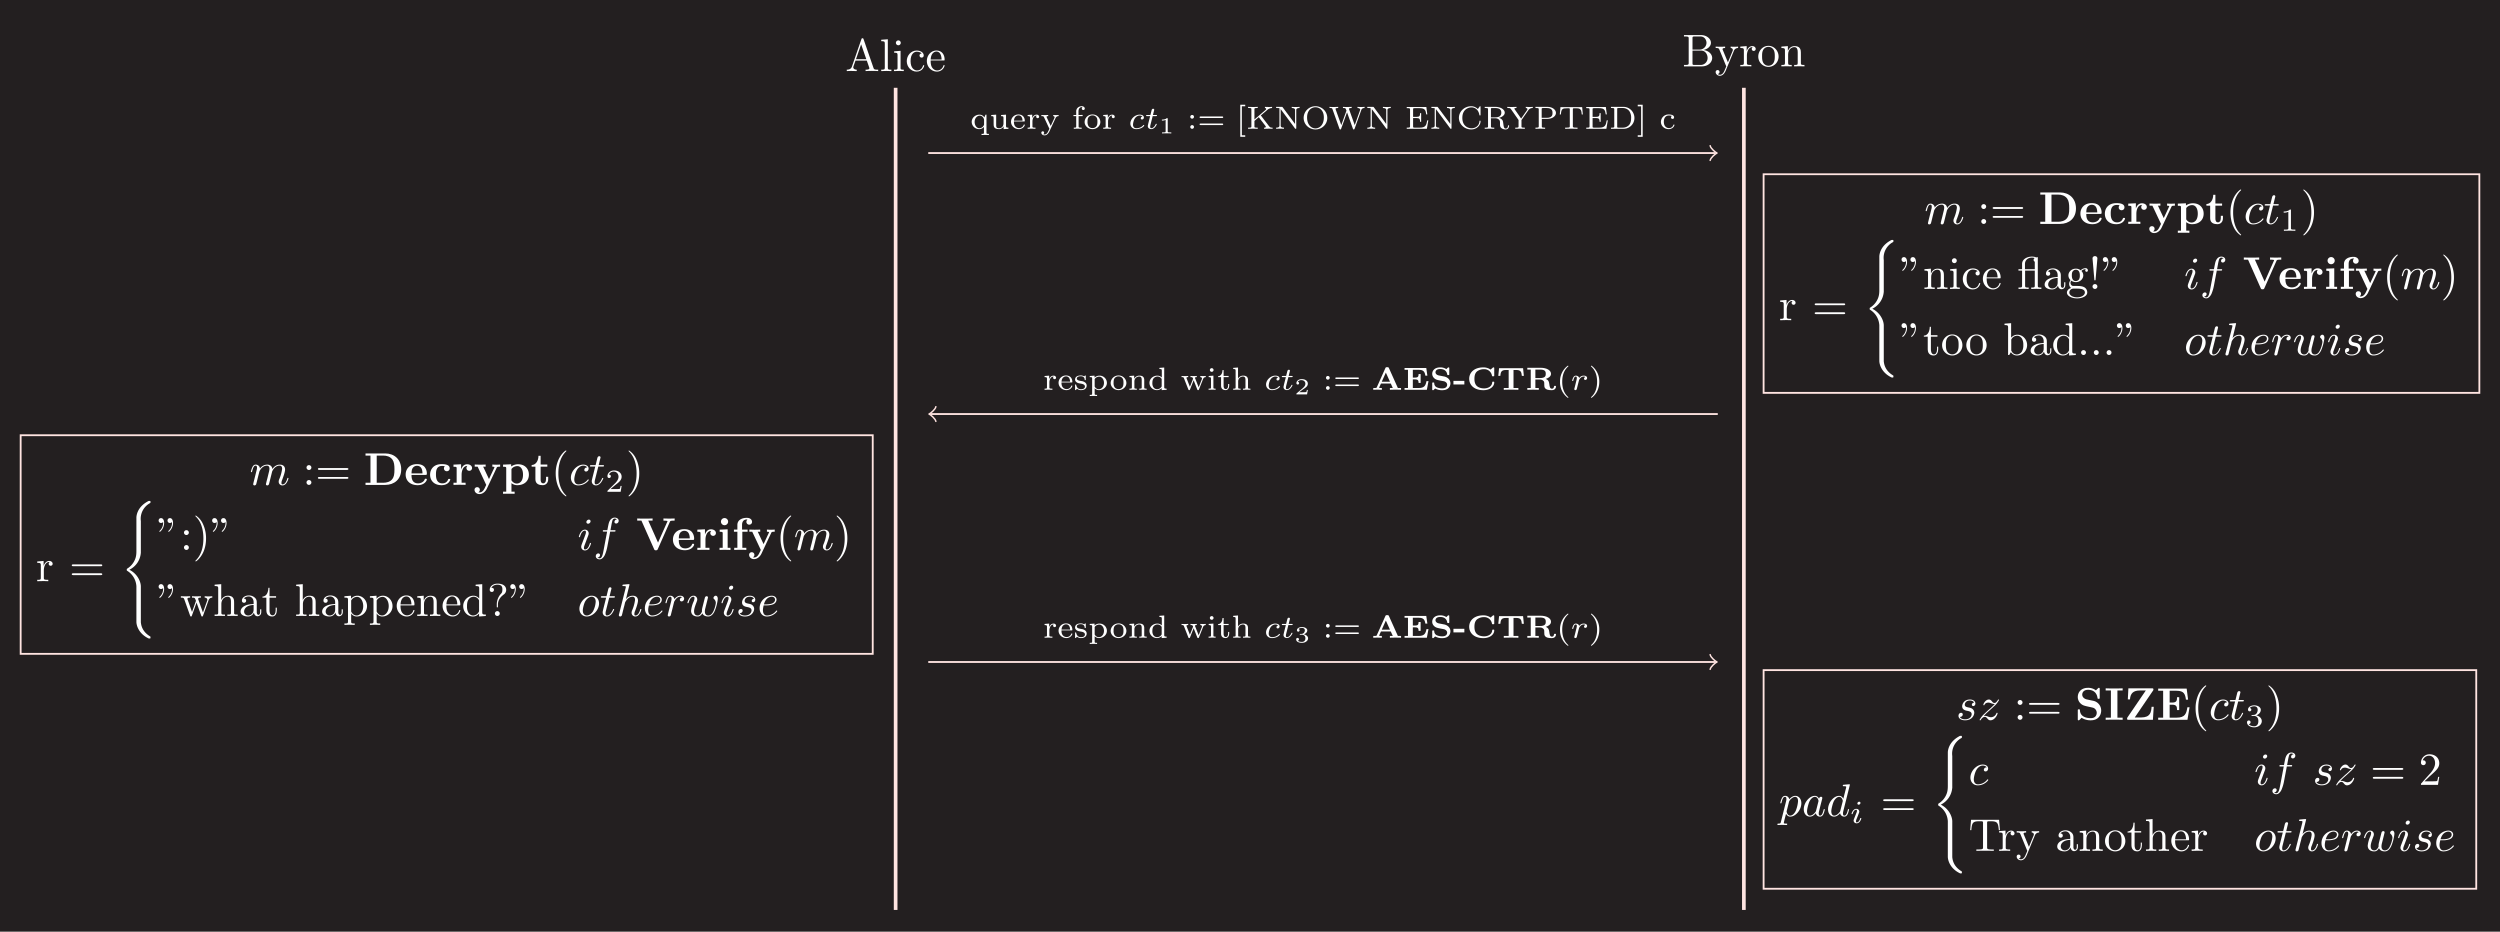 <svg xmlns="http://www.w3.org/2000/svg" xmlns:xlink="http://www.w3.org/1999/xlink" width="724.063" height="269.787" viewBox="0 0 543.047 202.34"><rect x="0" y="0" width="543.047" height="202.34" fill="#808080" stroke="none"/><path d="M-.002 202.343V.001h543.054v202.342zM543.052.001" fill="#231f20"/><path d="M166.201 19.07h56.694V4.897H166.2z" fill="#231f20"/><symbol id="a"><path d="M.366.696C.361.709.359.716.343.716S.324.71.319.696L.112.098C.094.047.054.032 0 .031V0c.023.001.066.003.102.003L.217 0v.031c-.05 0-.075.025-.075.051l.002.015.046.131h.247L.49.075.493.061c0-.03-.056-.03-.083-.03V0a2.274 2.274 0 0 0 .275 0v.031H.667c-.06 0-.074.007-.085.04L.366.696M.313.584.426.259H.201l.112.325z"/></symbol><symbol id="b"><path d="M.144.694 0 .683V.652C.07.652.078.645.078.596v-.52C.078.031.067.031 0 .031V0l.111.003L.222 0v.031c-.067 0-.078 0-.078.045v.618z"/></symbol><symbol id="c"><path d="M.144.442.004.431V.4C.069.4.078.394.078.345V.076C.078.031.067.031 0 .031V0l.11.003C.145.003.18.001.214 0v.031c-.066 0-.07.005-.07.044v.367m.004.174a.052.052 0 0 1-.053.053.054.054 0 0 1-.053-.053c0-.027.022-.053.053-.053.028 0 .053.021.053.053z"/></symbol><symbol id="d"><path d="M.083.229c0 .163.082.205.135.205C.227.434.29.433.325.397.284.394.278.364.278.351c0-.026.018-.046.046-.046C.35.305.37.322.37.352.37.42.294.459.217.459.092.459 0 .351 0 .227 0 .099.099 0 .215 0c.134 0 .166.12.166.13 0 .01-.01.01-.013.01C.359.14.357.136.355.13.326.037.261.025.224.025.171.025.083.068.083.229z"/></symbol><symbol id="e"><path d="M.084.263c.006.149.09.174.124.174.103 0 .113-.135.113-.174H.084M.083.242h.279c.022 0 .025 0 .025.021 0 .099-.054.196-.179.196C.092.459 0 .356 0 .231 0 .097.105 0 .22 0a.17.17 0 0 1 .167.13c0 .01-.008.012-.013.012C.365.142.363.136.361.128.326.025.236.025.226.025c-.05 0-.09.03-.113.067-.03.048-.03.114-.03.15z"/></symbol><use xlink:href="#a" transform="matrix(9.963 0 0 -9.963 183.935 15.442)" fill="#fff"/><use xlink:href="#b" transform="matrix(9.963 0 0 -9.963 191.417 15.442)" fill="#fff"/><use xlink:href="#c" transform="matrix(9.963 0 0 -9.963 194.186 15.442)" fill="#fff"/><use xlink:href="#d" transform="matrix(9.963 0 0 -9.963 196.966 15.552)" fill="#fff"/><use xlink:href="#e" transform="matrix(9.963 0 0 -9.963 201.33 15.552)" fill="#fff"/><path d="M350.455 19.677h56.694V4.29h-56.694z" fill="#231f20"/><symbol id="f"><path d="M.186.366v.246c0 .033.002.04.049.04h.124C.456.652.491.567.491.514a.15.15 0 0 0-.16-.148H.186M.422.357C.519.376.588.44.588.514c0 .087-.092.169-.222.169H0V.652h.024C.101.652.103.641.103.605V.078C.103.042.101.031.024.031H0V0h.392c.133 0 .223.089.223.183C.615.27.533.345.422.357M.36.031H.235c-.047 0-.049.007-.049.04v.273h.188c.099 0 .141-.093.141-.16A.151.151 0 0 0 .36.031z"/></symbol><symbol id="g"><path d="M.396.541a.094.094 0 0 0 .093.064v.031a.94.94 0 0 0-.162 0V.605C.358.604.374.587.374.562.374.552.373.55.368.538L.267.292.156.561C.152.571.15.575.15.579c0 .026.037.026.056.026v.031a1.646 1.646 0 0 0-.206 0V.605c.048 0 .067 0 .081-.035l.15-.365A1.487 1.487 0 0 0 .206.146C.184.091.156.022.092.022c-.005 0-.028 0-.047.018.031.004.039.026.039.042a.04.04 0 0 1-.042.042C.022.124 0 .111 0 .081 0 .036.042 0 .092 0 .155 0 .196.057.22.114l.176.427z"/></symbol><symbol id="h"><path d="M.139.332v.11L0 .431V.4C.07.4.078.393.078.344V.076C.078.031.067.031 0 .031V0l.114.003c.04 0 .087 0 .127-.003v.031H.22C.146.031.144.042.144.078v.154c0 .099.042.188.118.188L.273.419A.043.043 0 0 1 .25.38C.25.352.271.337.293.337c.018 0 .043.012.043.044S.305.442.262.442C.189.442.153.375.139.332z"/></symbol><symbol id="i"><path d="M.443.225c0 .128-.1.234-.221.234C.097.459 0 .35 0 .225 0 .096.104 0 .221 0c.121 0 .222.098.222.225m-.221-.2a.13.13 0 0 0-.114.067C.083.136.083.197.083.233c0 .039 0 .093.024.137a.134.134 0 0 0 .114.067.131.131 0 0 0 .113-.065C.36.329.36.271.36.233c0-.036 0-.09-.022-.134A.129.129 0 0 0 .222.025z"/></symbol><symbol id="j"><path d="M.078.344V.076C.078.031.067.031 0 .031V0l.113.003L.225 0v.031c-.067 0-.078 0-.078.045V.26c0 .104.071.16.135.16C.345.42.356.366.356.309V.076C.356.031.345.031.278.031V0l.113.003L.503 0v.031c-.052 0-.077 0-.078.03v.191c0 .086 0 .117-.031.153C.38.422.347.442.289.442.216.442.169.399.141.337v.105L0 .431V.4C.07.4.078.393.078.344z"/></symbol><use xlink:href="#f" transform="matrix(9.963 0 0 -9.963 365.79 14.418)" fill="#fff"/><use xlink:href="#g" transform="matrix(9.963 0 0 -9.963 372.675 16.46)" fill="#fff"/><use xlink:href="#h" transform="matrix(9.963 0 0 -9.963 378.025 14.418)" fill="#fff"/><use xlink:href="#i" transform="matrix(9.963 0 0 -9.963 381.93 14.528)" fill="#fff"/><use xlink:href="#j" transform="matrix(9.963 0 0 -9.963 386.951 14.418)" fill="#fff"/><path stroke-width=".399" stroke-miterlimit="10" fill="none" stroke="#ffe4e1" d="M201.634 33.244h171.04"/><path stroke-width=".319" stroke-linecap="round" stroke-linejoin="round" fill="none" stroke="#ffe4e1" d="M371.479 31.65c.1.597 1.196 1.494 1.494 1.594-.298.1-1.394.996-1.494 1.594"/><symbol id="k"><path d="M.46.635H.43L.394.548a.177.177 0 0 1-.152.087C.113.635 0 .537 0 .409A.23.23 0 0 1 .233.184c.08 0 .123.043.148.068V.079C.381.036.371.036.306.036V0C.308 0 .378.004.42.004.457.004.526.001.535 0v.036C.47.036.46.036.46.079v.556M.385.338C.385.32.385.316.37.29A.156.156 0 0 0 .239.212c-.083 0-.148.09-.148.196 0 .117.079.195.159.195.084 0 .135-.082.135-.138V.338z"/></symbol><symbol id="l"><path d="M.307.44V.404C.374.404.382.397.382.348V.177C.382.089.325.028.249.028.158.028.154.071.154.122v.329L0 .44V.404C.075.404.075.401.075.312v-.15C.075.093.075 0 .242 0c.022 0 .095 0 .143.084h.001V0l.15.01v.036C.469.046.461.053.461.102v.349L.307.44z"/></symbol><symbol id="m"><path d="M.401.238c.021 0 .028 0 .028.022C.429.348.38.456.231.456A.228.228 0 0 1 0 .229C0 .102.111 0 .244 0c.135 0 .185.108.185.13 0 .004-.002.014-.017.014C.399.144.397.138.394.128A.15.15 0 0 0 .251.032a.155.155 0 0 0-.122.059C.092.138.091.199.091.238h.31M.092.264c.011.141.101.164.139.164.123 0 .127-.139.128-.164H.092z"/></symbol><symbol id="n"><path d="M.15.228c0 .084.039.185.134.185A.046.046 0 0 1 .267.377c0-.033.026-.046.045-.046.024 0 .046.016.046.046 0 .034-.032.064-.079.064C.229.441.174.41.144.334H.143v.107L0 .43V.394C.067.394.075.387.075.338V.079C.075.036.065.036 0 .036V0c.005 0 .073.004.114.004C.157.004.201.002.244 0v.036h-.02C.15.036.15.047.15.081v.147z"/></symbol><symbol id="o"><path d="M.443.537a.098.098 0 0 0 .095.062v.036C.51.633.491.631.462.631a.923.923 0 0 0-.091.004V.599C.404.597.412.577.412.561.412.549.407.54.403.53L.292.293.169.557a.042.042 0 0 0-.006.019c0 .023.034.023.051.023v.036A3.02 3.02 0 0 0 .099.631C.069.631.03.632.001.635V.599C.057.599.068.596.083.564l.168-.36L.223.145C.201.097.169.028.101.028.076.028.068.033.058.04c.001 0 .029.01.029.043a.041.041 0 0 1-.043.043A.042.042 0 0 1 0 .082C0 .035.047 0 .101 0c.085 0 .134.089.148.119l.194.418z"/></symbol><symbol id="p"><path d="M.161.395h.125v.036H.157v.112c0 .091.054.133.097.133A.104.104 0 0 0 .283.671a.046.046 0 0 1-.022-.04C.261.604.28.585.307.585s.046.019.046.046C.353.674.31.704.255.704.176.704.086.648.086.543V.431H0V.395h.086V.079C.086.036.076.036.011.036V0c.005 0 .073.004.114.004C.168.004.212.002.255 0v.036h-.02C.161.036.161.047.161.081v.314z"/></symbol><symbol id="q"><path d="M.49.223a.24.24 0 0 1-.245.233A.24.24 0 0 1 0 .223C0 .099.11 0 .245 0S.49.099.49.223M.245.032a.147.147 0 0 0-.124.061.25.25 0 0 0-.03.139c0 .043.001.102.036.145a.155.155 0 0 0 .118.051.148.148 0 0 0 .123-.059C.396.33.399.28.399.232.399.184.396.131.367.09A.147.147 0 0 0 .245.032z"/></symbol><use xlink:href="#k" transform="matrix(6.974 0 0 -6.974 211.073 29.332)" fill="#fff"/><use xlink:href="#l" transform="matrix(6.974 0 0 -6.974 215.313 28.049)" fill="#fff"/><use xlink:href="#m" transform="matrix(6.974 0 0 -6.974 219.609 28.049)" fill="#fff"/><use xlink:href="#n" transform="matrix(6.974 0 0 -6.974 223.221 27.979)" fill="#fff"/><use xlink:href="#o" transform="matrix(6.974 0 0 -6.974 226.199 29.402)" fill="#fff"/><use xlink:href="#p" transform="matrix(6.974 0 0 -6.974 233.173 27.979)" fill="#fff"/><use xlink:href="#q" transform="matrix(6.974 0 0 -6.974 235.6 28.049)" fill="#fff"/><use xlink:href="#n" transform="matrix(6.974 0 0 -6.974 239.644 27.979)" fill="#fff"/><symbol id="r"><path d="M.376.393A.058.058 0 0 1 .325.337C.325.31.346.3.364.3.386.3.421.316.421.364c0 .068-.078.087-.132.087C.139.451 0 .313 0 .174 0 .088.06 0 .185 0c.169 0 .248.099.248.113C.433.119.424.13.416.13.41.13.408.128.4.12.322.028.205.028.187.028.115.028.083.077.083.139c0 .029.014.138.066.207.038.049.09.077.14.077.014 0 .062-.002.087-.03z"/></symbol><symbol id="s"><path d="M.204.405h.102c.019 0 .032 0 .032.022 0 .014-.013.014-.03.014H.213L.25.589l.003.014c0 .018-.014.032-.034.032C.194.635.179.618.172.592L.134.441H.032C.013.441 0 .441 0 .419 0 .405.012.405.03.405h.095L.066.169C.06.144.051.108.051.095.051.036.101 0 .158 0c.111 0 .174.14.174.153 0 .013-.013.013-.016.013C.304.166.303.164.295.147.267.084.216.028.161.028.14.028.126.041.126.077c0 .01.004.031.006.041l.072.287z"/></symbol><use xlink:href="#r" transform="matrix(6.974 0 0 -6.974 245.534 28.049)" fill="#fff"/><use xlink:href="#s" transform="matrix(6.974 0 0 -6.974 248.958 28.049)" fill="#fff"/><symbol id="t"><path d="M.255.636c0 .03-.003.03-.036.03C.148.602.037.602.017.602H0V.558h.017c.023 0 .088.003.146.028v-.5c0-.031 0-.042-.106-.042h-.05V0c.055.004.144.004.202.004.058 0 .147 0 .202-.004v.044h-.05C.255.044.255.055.255.086v.55z"/></symbol><use xlink:href="#t" transform="matrix(4.981 0 0 -4.981 252.384 28.976)" fill="#fff"/><symbol id="u"><path d="M.115.373a.057.057 0 0 1-.057.058A.057.057 0 0 1 0 .374C0 .339.028.316.057.316c.035 0 .058.028.058.057m0-.316a.057.057 0 0 1-.057.058A.057.057 0 0 1 0 .058C0 .023.028 0 .057 0c.035 0 .058.028.058.057z"/></symbol><symbol id="v"><path d="M.698.22c.015 0 .038 0 .038.025 0 .024-.024.024-.037.024H.037C.024.269 0 .269 0 .245 0 .22.023.22.038.22h.66M.699 0c.013 0 .037 0 .037.024 0 .025-.023.025-.038.025h-.66C.023.049 0 .049 0 .024 0 0 .024 0 .037 0h.662z"/></symbol><symbol id="w"><path d="M.154 0v.049H.049v.902h.105V1H0V0h.154z"/></symbol><symbol id="x"><path d="M.397.416.6.589c.049.042.1.057.148.058v.036A1.209 1.209 0 0 0 .663.679L.525.683V.647C.539.647.562.642.562.618A.039.039 0 0 0 .553.595L.198.291v.311c0 .034.002.045.079.045h.024v.036a4.593 4.593 0 0 0-.15-.004L0 .683V.647h.024c.077 0 .079-.01.079-.045V.081C.103.047.101.036.024.036H0V0l.15.004L.301 0v.036H.277C.2.036.198.046.198.081v.165l.135.115.204-.266C.543.087.552.076.552.063.552.036.517.036.499.036V0l.149.004C.683.004.749.001.763 0v.036C.709.036.686.038.648.088L.397.416z"/></symbol><symbol id="y"><path d="M.205.668C.194.682.193.683.173.683H0V.647h.03C.073.647.098.642.103.641V.108c0-.027 0-.072-.103-.072V0a1.657 1.657 0 0 0 .244 0v.036C.141.036.141.081.141.108v.505L.585.015C.595.001.596 0 .608 0c.019 0 .019.009.019.028v.547c0 .027 0 .072.103.072v.036a1.657 1.657 0 0 0-.244 0V.647C.589.647.589.602.589.575V.151L.205.668z"/></symbol><symbol id="z"><path d="M.736.358c0 .2-.164.365-.368.365A.366.366 0 0 1 0 .358C0 .162.163 0 .368 0s.368.162.368.358M.368.033C.251.033.107.128.107.374c0 .232.147.317.261.317.114 0 .261-.085.261-.317C.629.128.485.033.368.033z"/></symbol><symbol id="A"><path d="M.989.601c.013.036.037.066.103.066v.036a1.554 1.554 0 0 0-.22 0V.667C.929.666.956.642.956.616c0-.004 0-.006-.005-.019L.786.135l-.175.49-.004.014c0 .028.057.028.083.028v.036A4.612 4.612 0 0 0 .541.699C.5.699.46.7.419.703V.667C.472.667.489.665.5.652A.37.37 0 0 0 .528.584L.367.135.193.621C.188.634.188.636.188.639c0 .028.057.028.083.028v.036A4.612 4.612 0 0 0 .122.699C.081.699.041.7 0 .703V.667c.062 0 .08 0 .093-.037L.31.023C.316.006.321 0 .337 0c.018 0 .021.01.026.023l.183.511.183-.511C.734.01.737 0 .755 0c.017 0 .021.007.027.023l.207.578z"/></symbol><symbol id="B"><path d="M.672.263H.638C.612.112.589.036.404.036H.246C.199.036.198.044.198.075v.26h.101C.4.335.415.305.415.218h.034v.27H.415C.415.401.4.371.299.371H.198v.233c0 .031.001.039.048.039h.15C.56.643.589.589.607.449h.034l-.03.23H0V.643h.024c.077 0 .079-.01.079-.045V.081C.103.047.101.036.024.036H0V0h.627l.045.263z"/></symbol><symbol id="C"><path d="M.674.697c0 .017 0 .026-.014.026-.004 0-.009 0-.017-.012L.59.635a.29.29 0 0 1-.207.088C.173.723 0 .561 0 .362 0 .159.176 0 .383 0 .56 0 .674.132.674.254c0 .011-.001.019-.017.019C.651.273.641.273.64.26.632.099.496.036.397.036c-.107 0-.29.065-.29.325 0 .271.194.326.288.326.099 0 .217-.066.243-.238C.64.437.649.437.656.437c.018 0 .018.006.018.026v.234z"/></symbol><symbol id="D"><path d="M.444.361c.09.021.18.08.18.161 0 .1-.132.181-.287.181H0V.667h.024c.077 0 .079-.01.079-.045V.101C.103.067.101.056.024.056H0V.02c.001 0 .107.004.148.004C.19.024.247.022.297.02v.036H.273c-.077 0-.079.01-.079.045v.247h.133c.018 0 .07 0 .114-.041C.476.276.476.251.476.184c0-.065 0-.106.046-.144A.214.214 0 0 1 .652 0c.085 0 .107.081.107.111 0 .007 0 .019-.017.019C.727.13.726.121.725.111.72.053.687.028.656.028c-.057 0-.065.059-.077.15C.568.258.565.274.536.307a.207.207 0 0 1-.092.054m-.12.015h-.13v.252c0 .028.001.035.027.038l.063.001c.096 0 .233 0 .233-.145C.517.41.43.376.324.376z"/></symbol><symbol id="E"><path d="M.658.582a.156.156 0 0 0 .136.065v.036A1.056 1.056 0 0 0 .696.679c-.04 0-.114.004-.12.004V.647C.609.647.627.632.627.612.627.599.618.587.613.579L.431.319.23.607C.221.619.221.621.221.625c0 .022.04.022.065.022v.036L.132.679C.08.679.001.683 0 .683V.647h.02C.072.647.094.642.114.613l.237-.34V.081C.351.047.349.036.272.036H.248V0C.25 0 .355.004.397.004L.546 0v.036H.521c-.077 0-.079.01-.079.049v.188l.216.309z"/></symbol><symbol id="F"><path d="M.198.31H.38c.145 0 .259.084.259.185C.639.594.527.683.38.683H0V.647h.024c.077 0 .079-.01.079-.045V.081C.103.047.101.036.024.036H0V0l.15.004L.301 0v.036H.277C.2.036.198.046.198.081V.31m.157.337C.522.647.532.553.532.495c0-.044 0-.153-.177-.153H.194v.266c0 .031.001.039.048.039h.113z"/></symbol><symbol id="G"><path d="M.697.676H.021L0 .446h.034C.048.619.077.64.231.64L.29.639C.312.635.312.624.312.601V.082c0-.033 0-.046-.104-.046H.166V0C.215.004.308.004.36.004.412.004.504.004.553 0v.036H.511C.407.036.407.049.407.082v.519c0 .023 0 .034.022.038L.488.64C.544.64.587.64.622.62.667.593.674.529.675.524L.684.446h.034l-.021.23z"/></symbol><symbol id="H"><path d="M0 .683V.647h.024c.077 0 .079-.01.079-.045V.081C.103.047.101.036.024.036H0V0h.394c.184 0 .337.148.337.336 0 .19-.151.347-.337.347H0M.242.036C.195.036.194.044.194.075v.533c0 .031.001.039.048.039h.124A.255.255 0 0 0 .571.553.357.357 0 0 0 .628.336C.628.22.599.16.564.118A.262.262 0 0 0 .367.036H.242z"/></symbol><symbol id="I"><path d="M.154 1H0V.951h.105V.049H0V0h.154v1z"/></symbol><symbol id="J"><path d="M.343.409A.046.046 0 0 1 .315.365c0-.027.019-.047.047-.047.027 0 .048.017.048.049C.41.456.271.456.243.456A.234.234 0 0 1 0 .226C0 .1.107 0 .238 0c.149 0 .184.118.184.13 0 .012-.013.012-.017.012C.392.142.391.139.386.125A.137.137 0 0 0 .25.032C.181.032.091.083.091.227c0 .127.062.197.155.197.013 0 .061 0 .097-.015z"/></symbol><use xlink:href="#u" transform="matrix(6.974 0 0 -6.974 258.553 27.979)" fill="#fff"/><use xlink:href="#v" transform="matrix(6.974 0 0 -6.974 260.569 27.17)" fill="#fff"/><use xlink:href="#w" transform="matrix(6.974 0 0 -6.974 269.411 29.722)" fill="#fff"/><use xlink:href="#x" transform="matrix(6.974 0 0 -6.974 271.106 27.979)" fill="#fff"/><use xlink:href="#y" transform="matrix(6.974 0 0 -6.974 277.201 27.979)" fill="#fff"/><use xlink:href="#z" transform="matrix(6.974 0 0 -6.974 283.178 28.118)" fill="#fff"/><use xlink:href="#A" transform="matrix(6.974 0 0 -6.974 288.792 28.118)" fill="#fff"/><use xlink:href="#y" transform="matrix(6.974 0 0 -6.974 297.007 27.979)" fill="#fff"/><use xlink:href="#B" transform="matrix(6.974 0 0 -6.974 305.57 27.979)" fill="#fff"/><use xlink:href="#y" transform="matrix(6.974 0 0 -6.974 310.926 27.979)" fill="#fff"/><use xlink:href="#C" transform="matrix(6.974 0 0 -6.974 316.903 28.118)" fill="#fff"/><use xlink:href="#D" transform="matrix(6.974 0 0 -6.974 322.51 28.118)" fill="#fff"/><use xlink:href="#E" transform="matrix(6.974 0 0 -6.974 327.413 27.979)" fill="#fff"/><use xlink:href="#F" transform="matrix(6.974 0 0 -6.974 333.529 27.979)" fill="#fff"/><use xlink:href="#G" transform="matrix(6.974 0 0 -6.974 338.815 27.979)" fill="#fff"/><use xlink:href="#B" transform="matrix(6.974 0 0 -6.974 344.561 27.979)" fill="#fff"/><use xlink:href="#H" transform="matrix(6.974 0 0 -6.974 349.93 27.979)" fill="#fff"/><use xlink:href="#I" transform="matrix(6.974 0 0 -6.974 355.747 29.722)" fill="#fff"/><use xlink:href="#J" transform="matrix(6.974 0 0 -6.974 360.782 28.049)" fill="#fff"/><path d="M383.088 85.335h155.475v-47.49H383.088z" fill="#231f20"/><path stroke-width=".399" stroke-miterlimit="10" fill="none" stroke="#ffe4e1" d="M383.088 85.335h155.475v-47.49H383.088z"/><symbol id="K"><path d="M.059.07C.056.055.05.032.05.027.05.009.064 0 .079 0a.04.04 0 0 1 .037.028 2.1 2.1 0 0 1 .019.074l.022.09.017.067.013.05C.202.34.255.431.35.431c.045 0 .054-.037.054-.07A.34.34 0 0 0 .389.278L.361.162.341.086C.337.066.328.032.328.027.328.009.342 0 .357 0c.031 0 .037.025.045.057l.06.241c.003.013.056.133.165.133.043 0 .054-.034.054-.07A.889.889 0 0 0 .619.137.136.136 0 0 1 .606.082.08.08 0 0 1 .688 0c.094 0 .131.146.131.154 0 .01-.009.01-.012.01-.01 0-.01-.003-.015-.018C.777.093.745.022.69.022c-.017 0-.024.01-.024.033a.19.19 0 0 0 .018.071c.019.052.061.163.061.22 0 .065-.04.107-.115.107C.555.453.504.409.467.356a.1.1 0 0 1-.032.071.127.127 0 0 1-.082.026.193.193 0 0 1-.156-.087.09.09 0 0 1-.092.087C.059.453.04.414.031.396A.436.436 0 0 1 0 .299c0-.01.01-.01.012-.01.01 0 .011.001.017.023.017.071.037.119.073.119.016 0 .031-.008.031-.046C.133.364.13.353.117.301L.059.07z"/></symbol><use xlink:href="#K" transform="matrix(9.963 0 0 -9.963 418.29 48.747)" fill="#fff"/><symbol id="L"><path d="M.106.378a.053.053 0 0 1-.053.053A.053.053 0 0 1 0 .378C0 .349.024.325.053.325c.029 0 .053.024.053.053m0-.325a.053.053 0 0 1-.053.053A.053.053 0 0 1 0 .053C0 .024.024 0 .053 0c.029 0 .053.024.053.053z"/></symbol><symbol id="M"><path d="M.631.194c.015 0 .034 0 .034.02s-.019.02-.033.02H.033C.019.234 0 .234 0 .214s.019-.02.034-.02h.597M.632 0c.014 0 .033 0 .033.02S.646.04.631.04H.034C.019.04 0 .04 0 .02S.019 0 .033 0h.599z"/></symbol><use xlink:href="#L" transform="matrix(9.963 0 0 -9.963 430.373 48.637)" fill="#fff"/><use xlink:href="#M" transform="matrix(9.963 0 0 -9.963 432.844 47.312)" fill="#fff"/><symbol id="N"><path d="M.108.639V.047H0V0h.431c.197 0 .347.123.347.337 0 .22-.15.349-.348.349H0V.639h.108M.244.047v.592H.39C.456.639.539.62.588.55.623.499.631.431.631.338.631.229.619.176.587.131.539.063.451.047.39.047H.244z"/></symbol><symbol id="O"><path d="M.43.224c.022 0 .032 0 .032.027a.223.223 0 0 1-.056.154C.369.441.316.459.247.459.087.459 0 .356 0 .231 0 .097.1 0 .261 0c.158 0 .201.106.201.123 0 .018-.019.018-.024.018C.421.141.419.136.413.12.392.072.335.04.27.04.129.04.128.173.128.224H.43M.128.257C.13.296.131.338.152.371c.026.04.066.052.095.052.117 0 .119-.131.12-.166H.128z"/></symbol><symbol id="P"><path d="M.322.413a.061.061 0 0 1-.02-.046c0-.044.035-.063.062-.063.031 0 .063.021.063.063 0 .086-.116.092-.174.092C.074.459 0 .344 0 .228 0 .095.094 0 .248 0 .41 0 .44.116.44.123.44.137.426.137.416.137.398.137.397.135.392.122.366.059.318.04.267.04.128.04.128.187.128.233c0 .056 0 .186.129.186A.267.267 0 0 0 .322.413z"/></symbol><symbol id="Q"><path d="M.166.337V.45L0 .442V.395c.062 0 .069 0 .069-.039V.047H0V0c.035.001.08.003.126.003.038 0 .102 0 .138-.003v.047H.177v.175c0 .07.025.192.125.192C.301.413.283.397.283.368c0-.041.032-.061.061-.061a.06.06 0 0 1 .061.061C.405.421.351.45.299.45.229.45.189.4.166.337z"/></symbol><symbol id="R"><path d="M.484.576c.007.014.01.021.074.021v.047a1.023 1.023 0 0 0-.17 0V.597c.002 0 .047 0 .047-.012A.061.061 0 0 0 .43.573L.315.327l-.127.27h.054v.047A4.028 4.028 0 0 0 .118.641L.004.644V.597h.064L.255.2.232.152C.21.104.178.036.107.036.093.036.091.037.083.04a.055.055 0 0 1 .032.053.055.055 0 0 1-.058.057A.055.055 0 0 1 0 .092C0 .041.047 0 .107 0c.077 0 .135.062.162.119l.215.457z"/></symbol><symbol id="S"><path d="M.183.523c0 .019.001.02.015.034.04.041.092.047.114.047.067 0 .123-.061.123-.187C.435.276.365.224.3.224c-.014 0-.061 0-.106.054C.183.291.183.292.183.311v.212m0-.29A.195.195 0 0 1 .311.188c.15 0 .252.09.252.229C.563.55.472.644.328.644A.25.25 0 0 1 .177.595v.049L0 .636V.589c.062 0 .069 0 .069-.038V.047H0V0a4.263 4.263 0 0 0 .252 0v.047H.183v.186z"/></symbol><symbol id="T"><path d="M.082.403V.129C.082.022.169 0 .24 0c.076 0 .121.057.121.13v.053H.314V.132C.314.064.282.04.254.04.196.04.196.104.196.127v.276h.146V.45H.196v.191H.149C.148.541.099.442 0 .439V.403h.082z"/></symbol><use xlink:href="#N" transform="matrix(9.963 0 0 -9.963 443.188 48.637)" fill="#fff"/><use xlink:href="#O" transform="matrix(9.963 0 0 -9.963 451.905 48.697)" fill="#fff"/><use xlink:href="#P" transform="matrix(9.963 0 0 -9.963 457.215 48.697)" fill="#fff"/><use xlink:href="#Q" transform="matrix(9.963 0 0 -9.963 462.296 48.637)" fill="#fff"/><use xlink:href="#R" transform="matrix(9.963 0 0 -9.963 466.869 50.63)" fill="#fff"/><use xlink:href="#S" transform="matrix(9.963 0 0 -9.963 473.065 50.57)" fill="#fff"/><use xlink:href="#T" transform="matrix(9.963 0 0 -9.963 479.272 48.697)" fill="#fff"/><symbol id="U"><path d="M.232.01c0 .003 0 .005-.017.022C.09.158.058.347.058.5c0 .174.038.348.161.473.013.012.013.014.013.017 0 .007-.004.01-.01.01-.01 0-.1-.068-.159-.195A.727.727 0 0 1 0 .5C0 .422.011.301.066.188A.432.432 0 0 1 .222 0c.006 0 .01.003.01.01z"/></symbol><use xlink:href="#U" transform="matrix(9.963 0 0 -9.963 484.501 51.128)" fill="#fff"/><symbol id="V"><path d="M.355.391c-.016 0-.03 0-.044-.014A.054.054 0 0 1 .293.338C.293.314.311.303.33.303c.029 0 .056.024.056.064 0 .049-.047.086-.118.086C.133.453 0 .31 0 .169 0 .079.058 0 .162 0c.143 0 .227.106.227.118 0 .006-.006.013-.012.013C.372.131.37.129.364.121.285.022.176.022.164.022c-.063 0-.09.049-.09.109 0 .041.02.138.054.2.031.057.086.1.141.1.034 0 .072-.013.086-.04z"/></symbol><symbol id="W"><path d="M.183.411h.094c.02 0 .03 0 .03.02 0 .011-.01.011-.028.011H.191C.227.584.232.604.232.61.232.627.22.637.203.637.2.637.172.636.163.601L.124.442H.03c-.02 0-.03 0-.03-.019C0 .411.008.411.028.411h.088C.044.127.04.11.04.092.04.038.078 0 .132 0c.102 0 .159.146.159.154 0 .01-.008.01-.012.01C.27.164.269.161.264.15.221.046.168.022.134.022.113.022.103.035.103.068c0 .024.002.031.006.048l.074.295z"/></symbol><use xlink:href="#V" transform="matrix(9.963 0 0 -9.963 487.798 48.747)" fill="#fff"/><use xlink:href="#W" transform="matrix(9.963 0 0 -9.963 491.932 48.747)" fill="#fff"/><symbol id="X"><path d="M.226.636c0 .027-.002.028-.03.028C.132.601.041.6 0 .6V.564c.024 0 .09 0 .145.028v-.51c0-.033 0-.046-.1-.046H.007V0l.178.004L.364 0v.036H.326c-.1 0-.1.013-.1.046v.554z"/></symbol><use xlink:href="#X" transform="matrix(6.974 0 0 -6.974 496.058 50.132)" fill="#fff"/><symbol id="Y"><path d="M.232.5a.729.729 0 0 1-.066.312A.432.432 0 0 1 .01 1C.004 1 0 .996 0 .99 0 .987 0 .985.019.967.117.868.174.709.174.5.174.329.137.153.013.027 0 .015 0 .013 0 .01 0 .004.004 0 .01 0c.01 0 .1.068.159.195C.22.305.232.416.232.5z"/></symbol><use xlink:href="#Y" transform="matrix(9.963 0 0 -9.963 500.335 51.128)" fill="#fff"/><use xlink:href="#h" transform="matrix(9.963 0 0 -9.963 386.684 69.559)" fill="#fff"/><use xlink:href="#M" transform="matrix(9.963 0 0 -9.963 394.186 68.234)" fill="#fff"/><symbol id="Z"><path d="M.307 1.132c0 .11-.076.279-.25.367a.448.448 0 0 1 .249.362l.001.006v.693a.387.387 0 0 0 .201.392c.008.005.009.006.009.024 0 .022-.001.023-.023.023-.018 0-.02 0-.047-.016C.223 2.856.21 2.67.21 2.635v-.711c0-.072 0-.153-.052-.245a.423.423 0 0 0-.143-.152C.001 1.518 0 1.517 0 1.5c0-.018.001-.019.009-.024a.42.42 0 0 0 .198-.308c.003-.022.003-.024.003-.036V.364C.21.283.26.115.453.013.476 0 .478 0 .494 0c.022 0 .023.001.023.023 0 .018-.001.019-.005.021C.469.071.338.15.311.324.307.35.307.352.307.365v.767z"/></symbol><use xlink:href="#Z" transform="matrix(9.963 0 0 -9.963 406.133 82.002)" fill="#fff"/><symbol id="aa"><path d="M.12.194c0 .06-.024.105-.067.105C.018.299 0 .272 0 .246S.017.193.053.193c.02 0 .034.01.04.016l.003.003C.098.212.098.198.098.194a.232.232 0 0 0-.07-.166C.016.016.016.014.016.011.016.004.021 0 .026 0 .037 0 .12.076.12.194m.194 0c0 .06-.024.105-.067.105C.212.299.194.272.194.246S.211.193.247.193c.02 0 .034.01.04.016L.29.212C.292.212.292.198.292.194a.232.232 0 0 0-.07-.166C.21.016.21.014.21.011.21.004.215 0 .22 0c.011 0 .094.076.094.194z"/></symbol><symbol id="ab"><path d="M.356.4V.076C.356.031.345.031.278.031V0l.111.003L.5 0v.031c-.067 0-.078 0-.078.045v.618L.386.688C.382.688.381.689.377.691.345.705.304.705.293.705.188.705.079.649.079.545V.431H0V.4h.079V.076C.079.031.068.031.001.031V0l.111.003L.223 0v.031c-.067 0-.078 0-.078.045V.4h.211m0 .031H.142v.113c0 .093.076.139.15.139.009 0 .036 0 .064-.009a.04.04 0 0 1-.025-.04c0-.018.008-.033.025-.039V.431z"/></symbol><symbol id="ac"><path d="M.291.087C.295.047.322.005.369.005.39.005.451.019.451.1v.056H.426V.1C.426.042.401.036.39.036c-.033 0-.037.045-.037.05v.2c0 .042 0 .081-.036.118A.191.191 0 0 1 .18.459C.098.459.029.412.029.346c0-.03.02-.047.046-.047.028 0 .046.02.046.046C.121.357.116.39.07.391c.027.035.076.046.108.046.049 0 .106-.039.106-.128V.272C.233.269.163.266.1.236.025.202 0 .15 0 .106 0 .025.097 0 .16 0c.066 0 .112.04.131.087M.284.251v-.1C.284.056.212.022.167.022c-.049 0-.09.035-.09.085 0 .055.042.138.207.144z"/></symbol><symbol id="ad"><path d="M.194.378c-.087 0-.087.1-.087.123 0 .027.001.059.016.084.008.012.031.04.071.04.087 0 .087-.1.087-.123A.164.164 0 0 0 .265.418a.086.086 0 0 0-.071-.04M.078.339c0 .004 0 .027.017.047A.17.17 0 0 1 .194.355c.093 0 .162.069.162.146a.135.135 0 0 1-.041.097.131.131 0 0 0 .09.039l.01-.001C.404.632.399.621.399.609.399.592.412.58.428.58c.01 0 .029.007.029.03a.049.049 0 0 1-.051.049A.154.154 0 0 1 .3.612a.167.167 0 0 1-.106.036C.101.648.032.579.032.502.032.458.054.42.079.399A.138.138 0 0 1 .048.316c0-.031.013-.069.044-.089C.032.21 0 .167 0 .127 0 .055.099 0 .221 0c.118 0 .222.051.222.129a.128.128 0 0 1-.065.114C.325.271.267.271.206.271L.131.272C.099.276.078.307.078.339M.222.023c-.101 0-.17.051-.17.104 0 .046.038.083.082.086h.059c.086 0 .198 0 .198-.086C.391.073.32.023.222.023z"/></symbol><symbol id="ae"><path d="m.067.209.039.456c0 .033-.027.051-.053.051S0 .698 0 .665L.039.21C.04.195.041.187.053.187c.01 0 .013.005.014.022M.106.053a.053.053 0 0 1-.053.053A.053.053 0 0 1 0 .053C0 .024.024 0 .053 0c.029 0 .053.024.053.053z"/></symbol><use xlink:href="#aa" transform="matrix(9.963 0 0 -9.963 413.052 58.83)" fill="#fff"/><use xlink:href="#j" transform="matrix(9.963 0 0 -9.963 418.023 62.765)" fill="#fff"/><use xlink:href="#c" transform="matrix(9.963 0 0 -9.963 423.572 62.765)" fill="#fff"/><use xlink:href="#d" transform="matrix(9.963 0 0 -9.963 426.352 62.875)" fill="#fff"/><use xlink:href="#e" transform="matrix(9.963 0 0 -9.963 430.715 62.875)" fill="#fff"/><use xlink:href="#ab" transform="matrix(9.963 0 0 -9.963 438.446 62.765)" fill="#fff"/><use xlink:href="#ac" transform="matrix(9.963 0 0 -9.963 444.135 62.875)" fill="#fff"/><use xlink:href="#ad" transform="matrix(9.963 0 0 -9.963 448.977 64.817)" fill="#fff"/><use xlink:href="#ae" transform="matrix(9.963 0 0 -9.963 454.536 62.765)" fill="#fff"/><use xlink:href="#aa" transform="matrix(9.963 0 0 -9.963 456.778 58.83)" fill="#fff"/><symbol id="af"><path d="M.255.636c0 .02-.014.036-.037.036C.191.672.164.646.164.619.164.6.178.583.202.583c.023 0 .053.023.053.053M.179.26l.022.058c.008.02.013.034.013.053a.08.08 0 0 1-.082.082C.038.453 0 .308 0 .299c0-.01.01-.01.012-.01.01 0 .011.002.016.018.027.094.067.124.101.124.008 0 .025 0 .025-.032A.15.15 0 0 0 .143.347C.135.321.09.205.074.162.064.136.051.103.051.082A.08.08 0 0 1 .133 0c.094 0 .131.145.131.154 0 .01-.009.01-.012.01-.01 0-.01-.003-.015-.018C.219.083.186.022.135.022c-.017 0-.024.01-.024.033 0 .025.006.039.029.1L.179.26z"/></symbol><symbol id="ag"><path d="M.314.605H.4c.02 0 .03 0 .03.02C.43.636.42.636.403.636H.32L.341.75a.953.953 0 0 0 .024.104c.009.019.026.034.047.034.004 0 .03 0 .049-.018A.055.055 0 0 1 .407.816c0-.023.018-.035.037-.035.026 0 .055.022.055.06C.499.887.453.91.412.91.378.91.315.892.285.793.279.772.276.762.252.636H.183c-.019 0-.03 0-.03-.019 0-.012.009-.012.028-.012h.066L.172.21C.154.113.137.022.085.022c-.004 0-.029 0-.048.018a.054.054 0 0 1 .055.054c0 .023-.018.035-.037.035C.029.129 0 .107 0 .069 0 .024.044 0 .085 0 .14 0 .18.059.198.097a.894.894 0 0 1 .056.191l.06.317z"/></symbol><use xlink:href="#af" transform="matrix(9.963 0 0 -9.963 474.725 62.875)" fill="#fff"/><use xlink:href="#ag" transform="matrix(9.963 0 0 -9.963 478.401 64.807)" fill="#fff"/><symbol id="ah"><path d="M.714.625c.006.013.01.022.083.022h.019v.047L.703.691c-.04 0-.092 0-.131.003V.647C.581.647.66.647.66.635.66.631.657.626.656.623L.454.168.241.647h.094v.047C.297.691.201.691.158.691c-.039 0-.123 0-.158.003V.647h.092L.368.026C.376.008.38 0 .408 0c.016 0 .029 0 .04.024l.266.601z"/></symbol><symbol id="ai"><path d="M.177.45.003.442V.395c.059 0 .066 0 .066-.039V.047H0V0c.031.001.08.003.122.003L.239 0v.047H.177V.45m.01.167a.078.078 0 1 1-.156 0 .078.078 0 0 1 .156 0z"/></symbol><symbol id="aj"><path d="M.075.444H0V.397h.075v-.35H.006V0c.035.001.08.003.126.003C.17.003.234.003.27 0v.047H.183v.35h.115v.047H.177v.101c0 .11.076.119.101.119.005 0 .01 0 .017-.002A.06.06 0 0 1 .272.613.06.06 0 0 1 .333.551a.06.06 0 0 1 .062.062C.395.655.359.7.281.7.183.7.075.658.075.545V.444z"/></symbol><use xlink:href="#ah" transform="matrix(9.963 0 0 -9.963 487.4 62.845)" fill="#fff"/><use xlink:href="#O" transform="matrix(9.963 0 0 -9.963 495.16 62.825)" fill="#fff"/><use xlink:href="#Q" transform="matrix(9.963 0 0 -9.963 500.46 62.765)" fill="#fff"/><use xlink:href="#ai" transform="matrix(9.963 0 0 -9.963 505.282 62.765)" fill="#fff"/><use xlink:href="#aj" transform="matrix(9.963 0 0 -9.963 508.41 62.765)" fill="#fff"/><use xlink:href="#R" transform="matrix(9.963 0 0 -9.963 511.708 64.758)" fill="#fff"/><use xlink:href="#U" transform="matrix(9.963 0 0 -9.963 518.532 65.256)" fill="#fff"/><use xlink:href="#K" transform="matrix(9.963 0 0 -9.963 521.71 62.875)" fill="#fff"/><symbol id="ak"><path d="M.154.411h.143v.031H.154v.184H.129C.128.544.098.437 0 .433V.411h.085V.135C.085.012.178 0 .214 0c.071 0 .099.071.099.135v.057H.288V.137C.288.063.258.025.221.025.154.025.154.116.154.133v.278z"/></symbol><symbol id="al"><path d="M.144.388v.317L0 .694V.663C.07.663.078.656.078.607V.011h.025l.036.062A.157.157 0 0 1 .27 0c.119 0 .223.098.223.227 0 .127-.098.226-.212.226A.178.178 0 0 1 .144.388M.147.125v.206c0 .019 0 .02.011.036a.144.144 0 0 0 .118.064C.321.431.357.405.381.367A.269.269 0 0 0 .41.228.268.268 0 0 0 .379.086.137.137 0 0 0 .266.022a.124.124 0 0 0-.105.061C.147.104.147.107.147.125z"/></symbol><symbol id="am"><path d="M.346.066V0l.147.011v.031c-.07 0-.078.007-.078.056v.607L.271.694V.663c.07 0 .078-.007.078-.056V.391a.16.16 0 0 1-.126.062A.226.226 0 0 1 0 .226C0 .099.098 0 .212 0c.064 0 .109.034.134.066m0 .268V.129c0-.018 0-.02-.011-.037a.14.14 0 0 0-.118-.07C.172.022.136.048.112.086a.269.269 0 0 0-.029.139c0 .037.002.097.031.142a.137.137 0 0 0 .113.064.13.13 0 0 0 .108-.06C.346.354.346.352.346.334z"/></symbol><symbol id="an"><path d="M.106.053a.053.053 0 0 1-.053.053A.053.053 0 0 1 0 .053C0 .024.024 0 .053 0c.029 0 .053.024.053.053z"/></symbol><use xlink:href="#Y" transform="matrix(9.963 0 0 -9.963 530.736 65.256)" fill="#fff"/><use xlink:href="#aa" transform="matrix(9.963 0 0 -9.963 413.052 73.176)" fill="#fff"/><use xlink:href="#ak" transform="matrix(9.963 0 0 -9.963 417.894 77.22)" fill="#fff"/><use xlink:href="#i" transform="matrix(9.963 0 0 -9.963 421.859 77.22)" fill="#fff"/><use xlink:href="#i" transform="matrix(9.963 0 0 -9.963 427.119 77.22)" fill="#fff"/><use xlink:href="#al" transform="matrix(9.963 0 0 -9.963 435.418 77.22)" fill="#fff"/><use xlink:href="#ac" transform="matrix(9.963 0 0 -9.963 441.096 77.22)" fill="#fff"/><use xlink:href="#am" transform="matrix(9.963 0 0 -9.963 445.998 77.22)" fill="#fff"/><use xlink:href="#an" transform="matrix(9.963 0 0 -9.963 452.055 77.111)" fill="#fff"/><use xlink:href="#an" transform="matrix(9.963 0 0 -9.963 454.825 77.111)" fill="#fff"/><use xlink:href="#an" transform="matrix(9.963 0 0 -9.963 457.595 77.111)" fill="#fff"/><use xlink:href="#aa" transform="matrix(9.963 0 0 -9.963 459.836 73.176)" fill="#fff"/><symbol id="ao"><path d="M.428.284c0 .104-.07.169-.16.169C.134.453 0 .311 0 .169 0 .07.067 0 .16 0c.133 0 .268.138.268.284M.161.022C.118.022.074.053.074.131.074.18.1.288.132.339c.05.077.107.092.135.092.058 0 .088-.048.088-.108A.527.527 0 0 0 .297.114C.262.056.207.022.161.022z"/></symbol><symbol id="ap"><path d="M.232.694c0 .001 0 .011-.013.011C.196.705.123.697.097.695.089.694.078.693.078.675c0-.012.009-.012.024-.012.048 0 .05-.007.05-.017L.149.626.004.05C0 .036 0 .034 0 .028 0 .005.02 0 .029 0c.016 0 .032.012.037.026l.019.076.022.09a1.31 1.31 0 0 1 .028.112.295.295 0 0 0 .068.092.16.16 0 0 0 .096.035c.043 0 .054-.034.054-.07A.85.85 0 0 0 .291.137C.283.114.278.102.278.082A.08.08 0 0 1 .36 0c.094 0 .131.146.131.154 0 .01-.009.01-.012.01-.01 0-.01-.003-.015-.018C.449.093.417.022.362.022c-.017 0-.024.01-.024.033a.19.19 0 0 0 .018.071c.016.043.061.162.061.22 0 .065-.04.107-.115.107A.186.186 0 0 1 .154.376l.078.318z"/></symbol><symbol id="aq"><path d="M.141.242a.45.45 0 0 1 .153.023c.07.03.075.089.075.103 0 .044-.038.085-.107.085A.272.272 0 0 1 0 .181C0 .079.059 0 .157 0 .3 0 .384.106.384.118c0 .006-.006.013-.012.013C.367.131.365.129.359.121.28.022.171.022.159.022.081.022.072.106.072.138c0 .012.001.043.016.104h.053M.094.264c.039.152.142.167.168.167.047 0 .074-.029.074-.063C.336.264.176.264.135.264H.094z"/></symbol><symbol id="ar"><path d="M.059.07C.056.055.05.032.05.027.05.009.064 0 .079 0a.04.04 0 0 1 .037.028l.04.158.032.13c.004.013.032.06.056.082.008.007.037.033.08.033C.35.431.365.419.366.419.336.414.314.39.314.364c0-.016.011-.035.038-.035s.055.023.055.059c0 .035-.032.065-.083.065C.259.453.215.404.196.376a.09.09 0 0 1-.091.077C.059.453.04.414.031.396A.42.42 0 0 1 0 .299c0-.01.01-.01.012-.01.01 0 .011.001.017.023.017.071.037.119.073.119.017 0 .031-.008.031-.046C.133.364.13.353.117.301L.059.07z"/></symbol><symbol id="as"><path d="M.433.35c.005.022.015.059.015.065 0 .018-.014.027-.029.027A.04.04 0 0 1 .382.414C.379.407.332.216.325.19A.274.274 0 0 1 .317.106C.294.053.264.022.225.022c-.08 0-.08.074-.08.091 0 .032.005.071.052.194.011.03.017.044.017.064a.08.08 0 0 1-.082.082C.037.453 0 .308 0 .299c0-.01.01-.01.012-.01.01 0 .011.002.016.018C.055.4.094.431.129.431.138.431.154.43.154.398a.2.2 0 0 0-.018-.07A.63.63 0 0 1 .08.126C.08.035.147 0 .222 0c.017 0 .064 0 .104.07C.352.006.421 0 .451 0 .526 0 .57.063.596.123a.933.933 0 0 1 .066.26c0 .055-.027.07-.044.07-.025 0-.05-.026-.05-.048 0-.013.006-.019.015-.027A.114.114 0 0 0 .619.293.607.607 0 0 0 .564.11C.538.057.503.022.454.022.407.022.38.052.38.109c0 .028.007.059.011.073L.433.35z"/></symbol><symbol id="at"><path d="M.339.385C.311.384.291.362.291.34.291.326.3.311.322.311s.046.017.046.056c0 .045-.043.086-.119.086C.117.453.08.351.08.307.08.229.154.214.183.208.235.198.287.187.287.132c0-.026-.023-.11-.143-.11-.014 0-.091 0-.114.053a.055.055 0 0 1 .063.053c0 .023-.016.035-.037.035C.03.163 0 .142 0 .097 0 .04.057 0 .143 0c.162 0 .201.121.201.166a.104.104 0 0 1-.031.073C.286.267.257.272.213.281.177.289.137.296.137.341c0 .029.024.09.112.09.025 0 .075-.007.09-.046z"/></symbol><use xlink:href="#ao" transform="matrix(9.963 0 0 -9.963 474.844 77.22)" fill="#fff"/><use xlink:href="#W" transform="matrix(9.963 0 0 -9.963 479.497 77.22)" fill="#fff"/><use xlink:href="#ap" transform="matrix(9.963 0 0 -9.963 483.412 77.22)" fill="#fff"/><use xlink:href="#aq" transform="matrix(9.963 0 0 -9.963 489.061 77.22)" fill="#fff"/><use xlink:href="#ar" transform="matrix(9.963 0 0 -9.963 493.534 77.22)" fill="#fff"/><use xlink:href="#as" transform="matrix(9.963 0 0 -9.963 498.306 77.22)" fill="#fff"/><use xlink:href="#af" transform="matrix(9.963 0 0 -9.963 505.709 77.22)" fill="#fff"/><use xlink:href="#at" transform="matrix(9.963 0 0 -9.963 509.375 77.22)" fill="#fff"/><use xlink:href="#aq" transform="matrix(9.963 0 0 -9.963 513.988 77.22)" fill="#fff"/><path stroke-width=".399" stroke-miterlimit="10" fill="none" stroke="#ffe4e1" d="M202.093 89.937h171.04"/><path stroke-width=".319" stroke-linecap="round" stroke-linejoin="round" fill="none" stroke="#ffe4e1" d="M203.288 91.531c-.1-.598-1.195-1.494-1.494-1.594.299-.1 1.395-.996 1.494-1.594"/><symbol id="au"><path d="M.334.43c0 .017 0 .026-.014.026-.005 0-.007 0-.02-.012L.282.429a.182.182 0 0 1-.105.027C.034.456 0 .381 0 .331 0 .299.014.273.038.253.076.22.114.213.176.203.226.194.307.18.307.113.307.074.28.028.184.028S.053.091.035.159C.032.172.031.176.017.176 0 .176 0 .169 0 .149V.026C0 .009 0 0 .014 0c.009 0 .028.021.048.043A.174.174 0 0 1 .184 0c.13 0 .178.07.178.141a.122.122 0 0 1-.043.092A.219.219 0 0 1 .2.282C.12.296.055.308.055.361c0 .032.027.071.122.071C.293.432.298.351.3.322.301.311.313.311.317.311c.017 0 .017.007.017.026V.43z"/></symbol><symbol id="av"><path d="M.229.036c-.065 0-.075 0-.075.043v.163C.159.237.206.184.29.184c.132 0 .245.099.245.226a.228.228 0 0 1-.229.225A.225.225 0 0 1 .15.574v.061L0 .624V.588C.07.588.075.583.075.541V.079C.075.036.065.036 0 .036V0c.002 0 .072.004.114.004C.151.004.22.001.229 0v.036M.154.527c.03.05.088.076.141.076C.379.603.444.515.444.41.444.296.369.212.284.212c-.088 0-.127.077-.13.083v.232z"/></symbol><symbol id="aw"><path d="M.461.303c0 .087-.043.138-.15.138A.179.179 0 0 1 .148.344H.147v.097L0 .43V.394C.067.394.075.387.075.338V.079C.075.036.065.036 0 .036V0c.002 0 .072.004.114.004C.151.004.22.001.229 0v.036c-.065 0-.075 0-.075.043v.18c0 .105.083.154.149.154.07 0 .079-.055.079-.106V.079C.382.036.372.036.307.036V0c.002 0 .072.004.114.004C.458.004.527.001.536 0v.036c-.065 0-.075 0-.075.043v.224z"/></symbol><symbol id="ax"><path d="M.31.693V.657C.377.657.385.65.385.601V.394a.197.197 0 0 1-.14.057C.112.451 0 .351 0 .225A.23.23 0 0 1 .233 0c.082 0 .131.044.148.062V0l.154.01v.036C.468.046.46.053.46.102v.602L.31.693M.381.115A.164.164 0 0 0 .239.028.142.142 0 0 0 .123.09a.231.231 0 0 0-.032.134c0 .023 0 .098.041.145.04.045.089.054.118.054A.15.15 0 0 0 .369.365C.381.349.381.348.381.329V.115z"/></symbol><symbol id="ay"><path d="M.67.344c.02.05.053.06.084.061v.036a1.07 1.07 0 0 0-.17 0V.405C.619.404.636.385.636.361c0-.008 0-.01-.006-.024L.533.088.425.361A.06.06 0 0 0 .42.38c0 .022.026.025.054.025v.036a1.3 1.3 0 0 0-.196 0V.405c.023 0 .044 0 .057-.008C.349.387.358.354.358.353A.041.041 0 0 0 .354.341L.26.103.159.361C.153.375.153.376.153.38c0 .025.036.025.054.025v.036C.205.441.134.437.094.437A.985.985 0 0 0 0 .441V.405c.039 0 .061 0 .072-.029L.211.023C.217.008.22 0 .238 0c.018 0 .021.008.026.021l.113.286.111-.283C.494.009.498 0 .516 0c.018 0 .021.007.027.023L.67.344z"/></symbol><symbol id="az"><path d="M.155.617a.058.058 0 0 1-.058.057A.057.057 0 0 1 .04.617a.057.057 0 1 1 .115 0M.003.43V.394C.066.394.075.388.075.339v-.26C.075.036.065.036 0 .036V0c.002 0 .072.004.112.004C.147.004.183.003.218 0v.036C.16.036.15.036.15.078v.363L.003.43z"/></symbol><symbol id="aA"><path d="M.172.405h.156v.036H.172v.184H.138C.137.535.096.436 0 .433V.405h.093v-.27C.093.023.177 0 .233 0 .3 0 .346.057.346.136v.055H.312V.137C.312.069.28.032.241.032.172.032.172.116.172.134v.271z"/></symbol><symbol id="aB"><path d="M.461.303c0 .087-.043.138-.15.138A.18.18 0 0 1 .151.35H.15v.344L0 .683V.647C.067.647.075.64.075.591V.079C.075.036.065.036 0 .036V0c.002 0 .072.004.114.004C.151.004.22.001.229 0v.036c-.065 0-.075 0-.075.043v.18c0 .105.083.154.149.154.07 0 .079-.055.079-.106V.079C.382.036.372.036.307.036V0c.002 0 .072.004.114.004C.458.004.527.001.536 0v.036c-.065 0-.075 0-.075.043v.224z"/></symbol><use xlink:href="#n" transform="matrix(6.974 0 0 -6.974 226.899 84.672)" fill="#fff"/><use xlink:href="#m" transform="matrix(6.974 0 0 -6.974 229.94 84.742)" fill="#fff"/><use xlink:href="#au" transform="matrix(6.974 0 0 -6.974 233.524 84.742)" fill="#fff"/><use xlink:href="#av" transform="matrix(6.974 0 0 -6.974 236.71 86.025)" fill="#fff"/><use xlink:href="#q" transform="matrix(6.974 0 0 -6.974 241.258 84.742)" fill="#fff"/><use xlink:href="#aw" transform="matrix(6.974 0 0 -6.974 245.337 84.672)" fill="#fff"/><use xlink:href="#ax" transform="matrix(6.974 0 0 -6.974 249.682 84.742)" fill="#fff"/><use xlink:href="#ay" transform="matrix(6.974 0 0 -6.974 256.656 84.742)" fill="#fff"/><use xlink:href="#az" transform="matrix(6.974 0 0 -6.974 262.528 84.672)" fill="#fff"/><use xlink:href="#aA" transform="matrix(6.974 0 0 -6.974 264.592 84.742)" fill="#fff"/><use xlink:href="#aB" transform="matrix(6.974 0 0 -6.974 267.877 84.672)" fill="#fff"/><use xlink:href="#r" transform="matrix(6.974 0 0 -6.974 275.012 84.742)" fill="#fff"/><use xlink:href="#s" transform="matrix(6.974 0 0 -6.974 278.437 84.742)" fill="#fff"/><symbol id="aC"><path d="M.498.193H.456C.453.174.443.112.427.102.419.096.335.096.32.096H.124c.066.049.14.105.2.145.09.062.174.12.174.226 0 .128-.121.199-.264.199C.099.666 0 .588 0 .49 0 .438.044.429.058.429c.027 0 .059.018.059.059C.117.524.091.544.06.547a.178.178 0 0 0 .153.075C.31.622.391.564.391.466.391.382.333.318.256.253L.012.046C.002.037.001.037 0 .03V0h.465l.033.193z"/></symbol><use xlink:href="#aC" transform="matrix(4.981 0 0 -4.981 281.603 85.668)" fill="#fff"/><use xlink:href="#u" transform="matrix(6.974 0 0 -6.974 288.031 84.672)" fill="#fff"/><use xlink:href="#v" transform="matrix(6.974 0 0 -6.974 290.047 83.863)" fill="#fff"/><symbol id="aD"><path d="M.488.676C.475.704.463.704.433.704.402.704.39.704.377.676L.108.074C.102.062.101.061.076.058.057.056.047.056.03.056H0V0c.004 0 .08.004.125.004C.169.004.262 0 .267 0v.056c-.003 0-.086 0-.086.008l.005.011.054.121h.305l.063-.14h-.09V0a4 4 0 0 0 .347 0v.056H.766l-.278.62M.392.536.52.252H.265l.127.284z"/></symbol><symbol id="aE"><path d="M.746.269H.683C.656.126.613.056.441.056H.258v.268h.066c.085 0 .114-.023.114-.11h.063V.49H.438C.438.404.41.38.324.38H.258v.243h.173C.571.623.628.584.648.44h.063L.677.679H0V.623h.107V.056H0V0h.695l.051.269z"/></symbol><symbol id="aF"><path d="M.211.458C.138.472.102.514.102.557c0 .042.03.102.147.102.086 0 .193-.03.217-.16C.471.473.471.47.499.47c.029 0 .032.003.032.032v.176c0 .02 0 .032-.023.032C.497.71.495.71.482.697L.448.665C.44.657.439.657.438.657c-.001 0-.002 0-.008.005A.325.325 0 0 1 .249.71C.068.71 0 .602 0 .509 0 .456.023.413.053.382.107.328.155.318.28.294L.366.278C.415.265.465.227.465.169c0-.011 0-.113-.151-.113a.422.422 0 0 0-.169.032.14.14 0 0 0-.082.126C.062.234.061.24.032.24.003.24 0 .237 0 .208V.032C0 .012 0 0 .023 0c.012 0 .014.001.021.007.011.01.036.036.047.045A.428.428 0 0 1 .315 0c.189 0 .252.119.252.215C.567.33.471.407.375.426L.211.458z"/></symbol><symbol id="aG"><path d="M.34.111H0V0h.34v.111z"/></symbol><symbol id="aH"><path d="M.78.678C.78.698.78.71.757.71.745.71.743.709.733.7L.666.642C.567.71.472.71.442.71.152.71 0 .547 0 .355 0 .166.148 0 .443 0 .649 0 .78.116.78.24.78.265.769.265.748.265c-.014 0-.03 0-.031-.017C.708.095.555.056.468.056c-.082 0-.174.02-.234.079C.177.192.163.276.163.355c0 .095.02.182.088.235a.351.351 0 0 0 .215.064.24.24 0 0 0 .241-.192C.712.435.712.433.741.433h.007C.777.433.78.436.78.465v.213z"/></symbol><symbol id="aI"><path d="M.772.673H.024L0 .434h.063c.011.109.025.183.17.183h.09V.056H.171V0c.026.002.081.003.108.003l.119.001.123-.001C.55.003.597.002.626 0v.056H.474v.561h.089c.145 0 .159-.073.17-.183h.063L.772.673z"/></symbol><symbol id="aJ"><path d="M.573.351C.628.368.738.413.738.51c0 .108-.13.188-.328.188H0V.642h.107V.068H0V.012c.024.002.17.004.179.004.003 0 .152-.002.179-.004v.056H.251v.264H.39c.019 0 .061 0 .102-.033C.528.271.528.247.528.175c0-.08 0-.175.231-.175.119 0 .135.089.135.111 0 .025-.018.025-.032.025-.014 0-.029 0-.031-.023C.826.059.791.046.769.046.704.046.695.111.685.189.675.256.667.316.573.351M.396.378H.251v.264H.4C.561.642.575.575.575.51.575.447.562.378.396.378z"/></symbol><use xlink:href="#aD" transform="matrix(6.974 0 0 -6.974 298.3 84.672)" fill="#fff"/><use xlink:href="#aE" transform="matrix(6.974 0 0 -6.974 305.093 84.672)" fill="#fff"/><use xlink:href="#aF" transform="matrix(6.974 0 0 -6.974 311.105 84.756)" fill="#fff"/><use xlink:href="#aG" transform="matrix(6.974 0 0 -6.974 315.714 83.507)" fill="#fff"/><use xlink:href="#aH" transform="matrix(6.974 0 0 -6.974 319.138 84.756)" fill="#fff"/><use xlink:href="#aI" transform="matrix(6.974 0 0 -6.974 325.457 84.672)" fill="#fff"/><use xlink:href="#aJ" transform="matrix(6.974 0 0 -6.974 331.761 84.756)" fill="#fff"/><symbol id="aK"><path d="M.24.999A.6.6 0 0 1 0 .5.6.6 0 0 1 .24 0c.008 0 .02 0 .02.012C.26.018.257.02.25.027.117.147.068.317.068.499c0 .27.103.402.185.476C.257.979.26.982.26.987.26.999.248.999.24.999z"/></symbol><use xlink:href="#aK" transform="matrix(6.974 0 0 -6.974 338.87 86.408)" fill="#fff"/><symbol id="aL"><path d="m.188.212.026.101a.244.244 0 0 0 .063.082c.011.008.038.028.081.028.01 0 .035-.001.055-.014A.059.059 0 0 1 .369.354c0-.022.017-.037.04-.037s.056.019.056.061C.465.43.41.451.359.451.307.451.262.43.218.38.2.441.139.451.115.451.078.451.053.428.037.4A.364.364 0 0 1 0 .298C0 .285.014.285.017.285c.014 0 .015.003.022.03.015.061.034.108.073.108.026 0 .033-.022.033-.049A.442.442 0 0 0 .129.291a3.78 3.78 0 0 1-.022-.09L.075.073a.378.378 0 0 1-.01-.041C.065.01.083 0 .099 0c.015 0 .035.009.043.029l.019.075.027.108z"/></symbol><use xlink:href="#aL" transform="matrix(6.974 0 0 -6.974 341.508 84.742)" fill="#fff"/><symbol id="aM"><path d="M.019.999C.012.999 0 .999 0 .987 0 .982.003.979.009.972.095.893.191.758.191.5.191.291.126.133.018.035.001.018 0 .017 0 .012 0 .007.003 0 .013 0 .025 0 .12.066.186.191a.667.667 0 0 1 .073.308.6.6 0 0 1-.24.5z"/></symbol><use xlink:href="#aM" transform="matrix(6.974 0 0 -6.974 345.588 86.408)" fill="#fff"/><path d="M4.487 142.028h185.087V94.54H4.487z" fill="#231f20"/><path stroke-width=".399" stroke-miterlimit="10" fill="none" stroke="#ffe4e1" d="M4.487 142.028h185.087V94.54H4.487z"/><use xlink:href="#K" transform="matrix(9.963 0 0 -9.963 54.5 105.44)" fill="#fff"/><use xlink:href="#L" transform="matrix(9.963 0 0 -9.963 66.583 105.33)" fill="#fff"/><use xlink:href="#M" transform="matrix(9.963 0 0 -9.963 69.054 104.005)" fill="#fff"/><use xlink:href="#N" transform="matrix(9.963 0 0 -9.963 79.398 105.33)" fill="#fff"/><use xlink:href="#O" transform="matrix(9.963 0 0 -9.963 88.115 105.39)" fill="#fff"/><use xlink:href="#P" transform="matrix(9.963 0 0 -9.963 93.425 105.39)" fill="#fff"/><use xlink:href="#Q" transform="matrix(9.963 0 0 -9.963 98.506 105.33)" fill="#fff"/><use xlink:href="#R" transform="matrix(9.963 0 0 -9.963 103.079 107.323)" fill="#fff"/><use xlink:href="#S" transform="matrix(9.963 0 0 -9.963 109.275 107.263)" fill="#fff"/><use xlink:href="#T" transform="matrix(9.963 0 0 -9.963 115.482 105.39)" fill="#fff"/><use xlink:href="#U" transform="matrix(9.963 0 0 -9.963 120.71 107.82)" fill="#fff"/><use xlink:href="#V" transform="matrix(9.963 0 0 -9.963 124.007 105.44)" fill="#fff"/><use xlink:href="#W" transform="matrix(9.963 0 0 -9.963 128.142 105.44)" fill="#fff"/><symbol id="aN"><path d="M.442.182H.408C.405.16.395.101.382.091.374.085.297.085.283.085H.099a3.5 3.5 0 0 0 .2.168c.074.059.143.121.143.216C.442.59.336.664.208.664.084.664 0 .577 0 .485 0 .434.043.429.053.429c.024 0 .053.017.053.053C.106.5.099.535.047.535a.157.157 0 0 0 .146.093c.1 0 .152-.078.152-.159C.345.382.283.313.251.277L.01.039C0 .03 0 .028 0 0h.412l.03.182z"/></symbol><use xlink:href="#aN" transform="matrix(6.974 0 0 -6.974 131.947 106.825)" fill="#fff"/><use xlink:href="#Y" transform="matrix(9.963 0 0 -9.963 136.545 107.82)" fill="#fff"/><use xlink:href="#h" transform="matrix(9.963 0 0 -9.963 8.088 126.252)" fill="#fff"/><use xlink:href="#M" transform="matrix(9.963 0 0 -9.963 15.59 124.927)" fill="#fff"/><use xlink:href="#Z" transform="matrix(9.963 0 0 -9.963 27.537 138.695)" fill="#fff"/><use xlink:href="#aa" transform="matrix(9.963 0 0 -9.963 34.456 115.522)" fill="#fff"/><use xlink:href="#L" transform="matrix(9.963 0 0 -9.963 39.965 119.457)" fill="#fff"/><use xlink:href="#Y" transform="matrix(9.963 0 0 -9.963 42.446 121.948)" fill="#fff"/><use xlink:href="#aa" transform="matrix(9.963 0 0 -9.963 46.082 115.522)" fill="#fff"/><use xlink:href="#af" transform="matrix(9.963 0 0 -9.963 125.74 119.567)" fill="#fff"/><use xlink:href="#ag" transform="matrix(9.963 0 0 -9.963 129.417 121.5)" fill="#fff"/><use xlink:href="#ah" transform="matrix(9.963 0 0 -9.963 138.414 119.537)" fill="#fff"/><use xlink:href="#O" transform="matrix(9.963 0 0 -9.963 146.175 119.517)" fill="#fff"/><use xlink:href="#Q" transform="matrix(9.963 0 0 -9.963 151.475 119.457)" fill="#fff"/><use xlink:href="#ai" transform="matrix(9.963 0 0 -9.963 156.297 119.457)" fill="#fff"/><use xlink:href="#aj" transform="matrix(9.963 0 0 -9.963 159.425 119.457)" fill="#fff"/><use xlink:href="#R" transform="matrix(9.963 0 0 -9.963 162.723 121.45)" fill="#fff"/><use xlink:href="#U" transform="matrix(9.963 0 0 -9.963 169.547 121.948)" fill="#fff"/><use xlink:href="#K" transform="matrix(9.963 0 0 -9.963 172.725 119.567)" fill="#fff"/><symbol id="aO"><path d="M.601.347C.619.397.65.41.685.411v.031a.89.89 0 0 0-.166 0V.411C.555.41.577.392.577.363c0-.006 0-.008-.005-.021L.481.086.382.365C.378.377.377.379.377.384c0 .027.039.027.059.027v.031L.332.439C.302.439.273.44.243.442V.411C.28.411.296.409.306.396.311.39.322.36.329.341L.243.099.148.366C.143.378.143.38.143.384c0 .027.039.027.059.027v.031L.093.439 0 .442V.411C.05.411.062.408.074.376L.2.022C.205.008.208 0 .221 0c.013 0 .015.006.02.02l.101.283.102-.284C.448.008.451 0 .464 0c.013 0 .016.009.02.019l.117.328z"/></symbol><symbol id="aP"><path d="M.078.076C.078.031.067.031 0 .031V0l.113.003L.225 0v.031c-.067 0-.078 0-.078.045V.26c0 .104.071.16.135.16C.345.42.356.366.356.309V.076C.356.031.345.031.278.031V0l.113.003L.503 0v.031c-.052 0-.077 0-.078.03v.191c0 .086 0 .117-.031.153C.38.422.347.442.289.442A.158.158 0 0 1 .144.344v.35L0 .683V.652C.07.652.078.645.078.596v-.52z"/></symbol><symbol id="aQ"><path d="M.144.57v.066L0 .625V.594c.071 0 .078-.006.078-.05V.076C.078.031.067.031 0 .031V0l.112.003L.225 0v.031c-.067 0-.078 0-.078.045V.253C.152.237.194.183.27.183c.119 0 .223.098.223.227 0 .127-.097.226-.209.226A.18.18 0 0 1 .144.57M.147.308v.223a.15.15 0 0 0 .129.08C.349.611.41.523.41.41.41.289.34.205.266.205c-.04 0-.078.02-.105.061C.147.287.147.288.147.308z"/></symbol><symbol id="aR"><path d="M.179.249c0 .126.097.197.132.223.027.02.048.056.048.098 0 .058-.04.135-.189.135C.062.705 0 .637 0 .572 0 .538.023.524.046.524c.028 0 .046.02.046.046C.092.615.05.615.036.615c.031.053.089.068.131.068.109 0 .109-.068.109-.107C.276.517.26.499.242.481A.346.346 0 0 1 .154.256V.211c0-.018 0-.024.012-.024.013 0 .013.009.013.027v.035m.04-.196a.053.053 0 0 1-.053.053.053.053 0 0 1-.053-.053C.113.024.137 0 .166 0c.029 0 .053.024.053.053z"/></symbol><use xlink:href="#Y" transform="matrix(9.963 0 0 -9.963 181.75 121.948)" fill="#fff"/><use xlink:href="#aa" transform="matrix(9.963 0 0 -9.963 34.456 129.869)" fill="#fff"/><use xlink:href="#aO" transform="matrix(9.963 0 0 -9.963 39.288 133.914)" fill="#fff"/><use xlink:href="#aP" transform="matrix(9.963 0 0 -9.963 46.62 133.804)" fill="#fff"/><use xlink:href="#ac" transform="matrix(9.963 0 0 -9.963 52.259 133.914)" fill="#fff"/><use xlink:href="#ak" transform="matrix(9.963 0 0 -9.963 57.011 133.914)" fill="#fff"/><use xlink:href="#aP" transform="matrix(9.963 0 0 -9.963 64.334 133.804)" fill="#fff"/><use xlink:href="#ac" transform="matrix(9.963 0 0 -9.963 69.972 133.914)" fill="#fff"/><use xlink:href="#aQ" transform="matrix(9.963 0 0 -9.963 74.814 135.737)" fill="#fff"/><use xlink:href="#aQ" transform="matrix(9.963 0 0 -9.963 80.353 135.737)" fill="#fff"/><use xlink:href="#e" transform="matrix(9.963 0 0 -9.963 86.172 133.914)" fill="#fff"/><use xlink:href="#j" transform="matrix(9.963 0 0 -9.963 90.635 133.804)" fill="#fff"/><use xlink:href="#e" transform="matrix(9.963 0 0 -9.963 96.134 133.914)" fill="#fff"/><use xlink:href="#am" transform="matrix(9.963 0 0 -9.963 100.617 133.914)" fill="#fff"/><use xlink:href="#aR" transform="matrix(9.963 0 0 -9.963 106.376 133.804)" fill="#fff"/><use xlink:href="#aa" transform="matrix(9.963 0 0 -9.963 110.849 129.869)" fill="#fff"/><use xlink:href="#ao" transform="matrix(9.963 0 0 -9.963 125.86 133.914)" fill="#fff"/><use xlink:href="#W" transform="matrix(9.963 0 0 -9.963 130.513 133.914)" fill="#fff"/><use xlink:href="#ap" transform="matrix(9.963 0 0 -9.963 134.428 133.914)" fill="#fff"/><use xlink:href="#aq" transform="matrix(9.963 0 0 -9.963 140.077 133.914)" fill="#fff"/><use xlink:href="#ar" transform="matrix(9.963 0 0 -9.963 144.55 133.914)" fill="#fff"/><use xlink:href="#as" transform="matrix(9.963 0 0 -9.963 149.322 133.914)" fill="#fff"/><use xlink:href="#af" transform="matrix(9.963 0 0 -9.963 156.725 133.914)" fill="#fff"/><use xlink:href="#at" transform="matrix(9.963 0 0 -9.963 160.39 133.914)" fill="#fff"/><use xlink:href="#aq" transform="matrix(9.963 0 0 -9.963 165.004 133.914)" fill="#fff"/><path stroke-width=".399" stroke-miterlimit="10" fill="none" stroke="#ffe4e1" d="M201.634 143.796h171.04"/><path stroke-width=".319" stroke-linecap="round" stroke-linejoin="round" fill="none" stroke="#ffe4e1" d="M371.479 142.202c.1.598 1.196 1.494 1.494 1.594-.298.1-1.394.996-1.494 1.594"/><use xlink:href="#n" transform="matrix(6.974 0 0 -6.974 226.899 138.53)" fill="#fff"/><use xlink:href="#m" transform="matrix(6.974 0 0 -6.974 229.94 138.6)" fill="#fff"/><use xlink:href="#au" transform="matrix(6.974 0 0 -6.974 233.524 138.6)" fill="#fff"/><use xlink:href="#av" transform="matrix(6.974 0 0 -6.974 236.71 139.883)" fill="#fff"/><use xlink:href="#q" transform="matrix(6.974 0 0 -6.974 241.258 138.6)" fill="#fff"/><use xlink:href="#aw" transform="matrix(6.974 0 0 -6.974 245.337 138.53)" fill="#fff"/><use xlink:href="#ax" transform="matrix(6.974 0 0 -6.974 249.682 138.6)" fill="#fff"/><use xlink:href="#ay" transform="matrix(6.974 0 0 -6.974 256.656 138.6)" fill="#fff"/><use xlink:href="#az" transform="matrix(6.974 0 0 -6.974 262.528 138.53)" fill="#fff"/><use xlink:href="#aA" transform="matrix(6.974 0 0 -6.974 264.592 138.6)" fill="#fff"/><use xlink:href="#aB" transform="matrix(6.974 0 0 -6.974 267.877 138.53)" fill="#fff"/><use xlink:href="#r" transform="matrix(6.974 0 0 -6.974 275.012 138.6)" fill="#fff"/><use xlink:href="#s" transform="matrix(6.974 0 0 -6.974 278.437 138.6)" fill="#fff"/><symbol id="aS"><path d="M.25.353C.342.353.403.296.403.197.403.095.34.041.251.041c-.011 0-.13 0-.181.052.041.006.053.037.053.061a.06.06 0 0 1-.061.061C.03.215 0 .194 0 .152 0 .048.118 0 .254 0 .418 0 .52.099.52.196.52.278.447.348.333.374c.12.039.152.115.152.171 0 .082-.102.143-.228.143C.134.688.035.636.035.546c0-.047.038-.059.057-.059.029 0 .057.021.057.057 0 .023-.012.051-.048.057C.144.647.233.65.254.65.327.65.379.613.379.545.379.487.341.396.236.39L.178.387C.167.386.156.385.156.37c0-.017.01-.017.028-.017H.25z"/></symbol><use xlink:href="#aS" transform="matrix(4.981 0 0 -4.981 281.549 139.636)" fill="#fff"/><use xlink:href="#u" transform="matrix(6.974 0 0 -6.974 288.031 138.53)" fill="#fff"/><use xlink:href="#v" transform="matrix(6.974 0 0 -6.974 290.047 137.721)" fill="#fff"/><use xlink:href="#aD" transform="matrix(6.974 0 0 -6.974 298.3 138.53)" fill="#fff"/><use xlink:href="#aE" transform="matrix(6.974 0 0 -6.974 305.093 138.53)" fill="#fff"/><use xlink:href="#aF" transform="matrix(6.974 0 0 -6.974 311.105 138.614)" fill="#fff"/><use xlink:href="#aG" transform="matrix(6.974 0 0 -6.974 315.714 137.365)" fill="#fff"/><use xlink:href="#aH" transform="matrix(6.974 0 0 -6.974 319.138 138.614)" fill="#fff"/><use xlink:href="#aI" transform="matrix(6.974 0 0 -6.974 325.457 138.53)" fill="#fff"/><use xlink:href="#aJ" transform="matrix(6.974 0 0 -6.974 331.761 138.614)" fill="#fff"/><use xlink:href="#aK" transform="matrix(6.974 0 0 -6.974 338.87 140.266)" fill="#fff"/><use xlink:href="#aL" transform="matrix(6.974 0 0 -6.974 341.508 138.6)" fill="#fff"/><use xlink:href="#aM" transform="matrix(6.974 0 0 -6.974 345.588 140.266)" fill="#fff"/><path d="M383.088 193.053h154.8v-47.49h-154.8z" fill="#231f20"/><path stroke-width=".399" stroke-miterlimit="10" fill="none" stroke="#ffe4e1" d="M383.088 193.053h154.8v-47.49h-154.8z"/><symbol id="aT"><path d="M.09.094c.054.058.083.083.119.114 0 .001.062.054.098.09a.474.474 0 0 1 .117.145c0 .01-.009.01-.011.01C.406.453.403.451.398.442.368.394.347.378.323.378S.287.393.272.41C.253.433.236.453.203.453.128.453.082.36.082.339c0-.005.003-.011.012-.011.009 0 .011.005.013.011.019.046.077.047.085.047.021 0 .04-.007.063-.015C.295.356.306.356.332.356A1.501 1.501 0 0 0 .193.225L.103.141A.479.479 0 0 1 0 .01C0 0 .01 0 .012 0c.008 0 .01.002.016.013.023.035.053.062.085.062.023 0 .033-.009.058-.038C.188.016.206 0 .235 0c.099 0 .157.127.157.154 0 .005-.004.01-.012.01C.371.164.369.158.366.151a.13.13 0 0 0-.12-.084C.226.067.208.073.187.08a.178.178 0 0 1-.07.017C.115.097.099.097.09.094z"/></symbol><use xlink:href="#at" transform="matrix(9.963 0 0 -9.963 425.423 156.464)" fill="#fff"/><use xlink:href="#aT" transform="matrix(9.963 0 0 -9.963 430.006 156.464)" fill="#fff"/><use xlink:href="#L" transform="matrix(9.963 0 0 -9.963 438.27 156.354)" fill="#fff"/><use xlink:href="#M" transform="matrix(9.963 0 0 -9.963 440.74 155.029)" fill="#fff"/><symbol id="aU"><path d="M.338.425.193.456C.153.465.097.499.097.56c0 .043.028.105.128.105.08 0 .181-.034.204-.17C.433.471.433.469.454.469c.024 0 .024.005.024.028V.68c0 .019 0 .028-.018.028C.452.708.451.707.44.697L.395.653a.27.27 0 0 1-.171.055C.072.708 0 .612 0 .507 0 .442.033.396.054.374.103.325.137.318.246.294.334.275.351.272.373.251a.117.117 0 0 0 .04-.087C.413.116.387.047.283.047c-.076 0-.228.02-.236.169C.046.234.046.239.024.239 0 .239 0 .233 0 .21V.028C0 .009 0 0 .018 0c.009 0 .011.002.019.009l.046.046A.355.355 0 0 1 .283 0C.448 0 .51.113.51.214a.216.216 0 0 1-.172.211z"/></symbol><symbol id="aV"><path d="M.256.639H.37v.047C.329.683.231.683.185.683c-.046 0-.144 0-.185.003V.639h.114V.047H0V0c.041.003.139.003.185.003C.231.003.329.003.37 0v.047H.256v.592z"/></symbol><symbol id="aW"><path d="M.566.637C.574.649.574.65.574.661c0 .025-.011.025-.032.025H.028L.016.445h.047c.008.133.075.194.215.194h.13l-.4-.587C0 .04 0 .037 0 .026 0 0 .01 0 .032 0h.531l.018.284H.534C.526.173.512.051.307.051h-.14l.399.586z"/></symbol><symbol id="aX"><path d="M.684.274H.637C.615.136.587.047.402.047H.25v.282h.055C.401.329.411.286.411.212h.047v.281H.411C.411.419.402.376.305.376H.25v.257h.152C.563.633.589.56.605.439h.047L.621.68H0V.633h.108V.047H0V0h.638l.046.274z"/></symbol><use xlink:href="#aU" transform="matrix(9.963 0 0 -9.963 451.335 156.464)" fill="#fff"/><use xlink:href="#aV" transform="matrix(9.963 0 0 -9.963 457.392 156.354)" fill="#fff"/><use xlink:href="#aW" transform="matrix(9.963 0 0 -9.963 462.044 156.354)" fill="#fff"/><use xlink:href="#aX" transform="matrix(9.963 0 0 -9.963 468.799 156.354)" fill="#fff"/><use xlink:href="#U" transform="matrix(9.963 0 0 -9.963 476.921 158.845)" fill="#fff"/><use xlink:href="#V" transform="matrix(9.963 0 0 -9.963 480.218 156.464)" fill="#fff"/><use xlink:href="#W" transform="matrix(9.963 0 0 -9.963 484.353 156.464)" fill="#fff"/><symbol id="aY"><path d="M.219.354C.297.354.353.3.353.193.353.069.281.032.223.032c-.04 0-.128.011-.17.07C.1.104.111.137.111.158a.054.054 0 0 1-.055.055C.028.213 0 .196 0 .155 0 .061.104 0 .225 0 .364 0 .46.093.46.193.46.271.396.349.286.372.391.41.429.485.429.546c0 .079-.091.138-.202.138C.116.684.031.63.031.55c0-.034.022-.053.052-.053a.05.05 0 0 1 .051.051c0 .029-.02.05-.051.052.035.044.104.055.141.055.045 0 .108-.022.108-.109a.192.192 0 0 0-.04-.119C.259.389.231.387.181.384L.149.381C.147.381.139.379.139.368c0-.014.009-.014.026-.014h.054z"/></symbol><use xlink:href="#aY" transform="matrix(6.974 0 0 -6.974 488.096 157.987)" fill="#fff"/><use xlink:href="#Y" transform="matrix(9.963 0 0 -9.963 492.756 158.845)" fill="#fff"/><symbol id="aZ"><path d="M.077.072C.069.038.067.031.023.031.011.031 0 .031 0 .012 0 .004.005 0 .013 0l.084.003L.196 0c.005 0 .018 0 .018.02 0 .011-.01.011-.024.011-.05 0-.05.007-.05.016 0 .012.042.175.049.2C.202.218.23.183.281.183c.116 0 .241.146.241.293 0 .094-.057.16-.133.16C.339.636.291.6.258.561a.088.088 0 0 1-.09.075C.122.636.103.597.094.579A.42.42 0 0 1 .063.482c0-.01.01-.01.012-.01.01 0 .011.001.017.023.017.071.037.119.073.119.017 0 .031-.008.031-.046C.196.545.193.534.189.517L.077.072m.176.434a.161.161 0 0 0 .052.07C.34.607.369.614.386.614.426.614.45.579.45.52A.71.71 0 0 0 .399.308C.365.238.317.205.28.205.214.205.201.288.201.294L.204.31l.049.196z"/></symbol><symbol id="ba"><path d="M.333.389C.315.426.286.453.241.453.124.453 0 .306 0 .16 0 .066.055 0 .133 0c.02 0 .07.004.13.075A.09.09 0 0 1 .354 0c.035 0 .058.023.074.055.017.036.03.097.03.099 0 .01-.009.01-.012.01C.436.164.435.16.432.146.415.081.397.022.356.022c-.027 0-.03.026-.03.046 0 .022.002.03.013.074l.022.09.036.14C.404.4.404.402.404.406c0 .017-.012.027-.029.027C.351.433.336.411.333.389M.268.13C.263.112.263.11.248.093.204.038.163.022.135.022c-.05 0-.064.055-.064.094 0 .05.032.173.055.219.031.059.076.096.116.096.065 0 .079-.082.079-.088C.321.337.319.331.318.326L.268.13z"/></symbol><symbol id="bb"><path d="M.476.694c0 .001 0 .011-.013.011C.448.705.353.696.336.694.328.693.322.688.322.675c0-.012.009-.012.024-.012.048 0 .05-.007.05-.017L.393.626.333.389C.315.426.286.453.241.453.124.453 0 .306 0 .16 0 .066.055 0 .133 0c.02 0 .07.004.13.075A.09.09 0 0 1 .354 0c.035 0 .058.023.074.055.017.036.03.097.03.099 0 .01-.009.01-.012.01C.436.164.435.16.432.146.415.081.397.022.356.022c-.027 0-.03.026-.03.046 0 .024.002.031.006.048l.144.578M.268.13C.263.112.263.11.248.093.204.038.163.022.135.022c-.05 0-.064.055-.064.094 0 .05.032.173.055.219.031.059.076.096.116.096.065 0 .079-.082.079-.088C.321.337.319.331.318.326L.268.13z"/></symbol><use xlink:href="#aZ" transform="matrix(9.963 0 0 -9.963 386.086 179.209)" fill="#fff"/><use xlink:href="#ba" transform="matrix(9.963 0 0 -9.963 391.815 177.386)" fill="#fff"/><use xlink:href="#bb" transform="matrix(9.963 0 0 -9.963 397.085 177.386)" fill="#fff"/><symbol id="bc"><path d="M.277.635a.038.038 0 0 1-.04.038C.21.673.181.647.181.618.181.601.194.58.221.58.25.58.277.608.277.635M.073.127C.069.114.064.102.064.085.064.038.104 0 .159 0c.1 0 .144.138.144.153C.303.166.29.166.287.166.273.166.272.16.268.149.245.069.201.028.162.028c-.02 0-.025.013-.025.035 0 .023.007.042.016.064l.032.08.049.127A.12.12 0 0 1 .24.366C.24.413.2.451.145.451.046.451 0 .315 0 .298 0 .285.014.285.017.285c.014 0 .015.005.018.016.026.086.07.122.107.122.016 0 .025-.008.025-.035C.167.365.161.35.136.288L.073.127z"/></symbol><use xlink:href="#bc" transform="matrix(6.974 0 0 -6.974 402.197 178.84)" fill="#fff"/><use xlink:href="#M" transform="matrix(9.963 0 0 -9.963 409.065 175.951)" fill="#fff"/><use xlink:href="#Z" transform="matrix(9.963 0 0 -9.963 421.012 189.718)" fill="#fff"/><use xlink:href="#V" transform="matrix(9.963 0 0 -9.963 428.01 170.59)" fill="#fff"/><use xlink:href="#af" transform="matrix(9.963 0 0 -9.963 489.938 170.59)" fill="#fff"/><use xlink:href="#ag" transform="matrix(9.963 0 0 -9.963 493.614 172.523)" fill="#fff"/><use xlink:href="#at" transform="matrix(9.963 0 0 -9.963 502.88 170.59)" fill="#fff"/><use xlink:href="#aT" transform="matrix(9.963 0 0 -9.963 507.462 170.59)" fill="#fff"/><symbol id="bd"><path d="M.077.077.183.18c.156.138.216.192.216.292 0 .114-.09.194-.212.194A.185.185 0 0 1 0 .485C0 .429.05.429.053.429c.017 0 .052.012.052.053a.05.05 0 0 1-.053.052L.039.533a.144.144 0 0 0 .135.102C.265.635.308.554.308.472c0-.08-.05-.159-.105-.221L.011.037C0 .026 0 .024 0 0h.371l.028.174H.374C.369.144.362.1.352.085.345.077.279.077.257.077h-.18z"/></symbol><symbol id="be"><path d="M.63.677H.019L0 .452h.025c.014.161.029.194.18.194.018 0 .044 0 .054-.002C.28.64.28.629.28.606V.079C.28.045.28.031.175.031h-.04V0c.041.003.143.003.189.003.046 0 .149 0 .19-.003v.031h-.04C.369.031.369.045.369.079v.527c0 .02 0 .034.018.038a.471.471 0 0 0 .057.002C.595.646.61.613.624.452h.025L.63.677z"/></symbol><use xlink:href="#M" transform="matrix(9.963 0 0 -9.963 515.417 169.156)" fill="#fff"/><use xlink:href="#bd" transform="matrix(9.963 0 0 -9.963 525.878 170.481)" fill="#fff"/><use xlink:href="#be" transform="matrix(9.963 0 0 -9.963 427.96 184.827)" fill="#fff"/><use xlink:href="#h" transform="matrix(9.963 0 0 -9.963 434.247 184.827)" fill="#fff"/><use xlink:href="#g" transform="matrix(9.963 0 0 -9.963 438.063 186.87)" fill="#fff"/><use xlink:href="#ac" transform="matrix(9.963 0 0 -9.963 446.87 184.937)" fill="#fff"/><use xlink:href="#j" transform="matrix(9.963 0 0 -9.963 451.751 184.827)" fill="#fff"/><use xlink:href="#i" transform="matrix(9.963 0 0 -9.963 457.25 184.937)" fill="#fff"/><use xlink:href="#ak" transform="matrix(9.963 0 0 -9.963 462.142 184.937)" fill="#fff"/><use xlink:href="#aP" transform="matrix(9.963 0 0 -9.963 466.147 184.827)" fill="#fff"/><use xlink:href="#e" transform="matrix(9.963 0 0 -9.963 471.647 184.937)" fill="#fff"/><use xlink:href="#h" transform="matrix(9.963 0 0 -9.963 476.07 184.827)" fill="#fff"/><use xlink:href="#ao" transform="matrix(9.963 0 0 -9.963 490.055 184.937)" fill="#fff"/><use xlink:href="#W" transform="matrix(9.963 0 0 -9.963 494.708 184.937)" fill="#fff"/><use xlink:href="#ap" transform="matrix(9.963 0 0 -9.963 498.623 184.937)" fill="#fff"/><use xlink:href="#aq" transform="matrix(9.963 0 0 -9.963 504.272 184.937)" fill="#fff"/><use xlink:href="#ar" transform="matrix(9.963 0 0 -9.963 508.745 184.937)" fill="#fff"/><use xlink:href="#as" transform="matrix(9.963 0 0 -9.963 513.517 184.937)" fill="#fff"/><use xlink:href="#af" transform="matrix(9.963 0 0 -9.963 520.92 184.937)" fill="#fff"/><use xlink:href="#at" transform="matrix(9.963 0 0 -9.963 524.586 184.937)" fill="#fff"/><use xlink:href="#aq" transform="matrix(9.963 0 0 -9.963 529.198 184.937)" fill="#fff"/><path stroke-width=".797" stroke-miterlimit="10" fill="none" stroke="#ffe4e1" d="M194.548 19.07v178.585M378.802 19.07v178.585"/></svg>